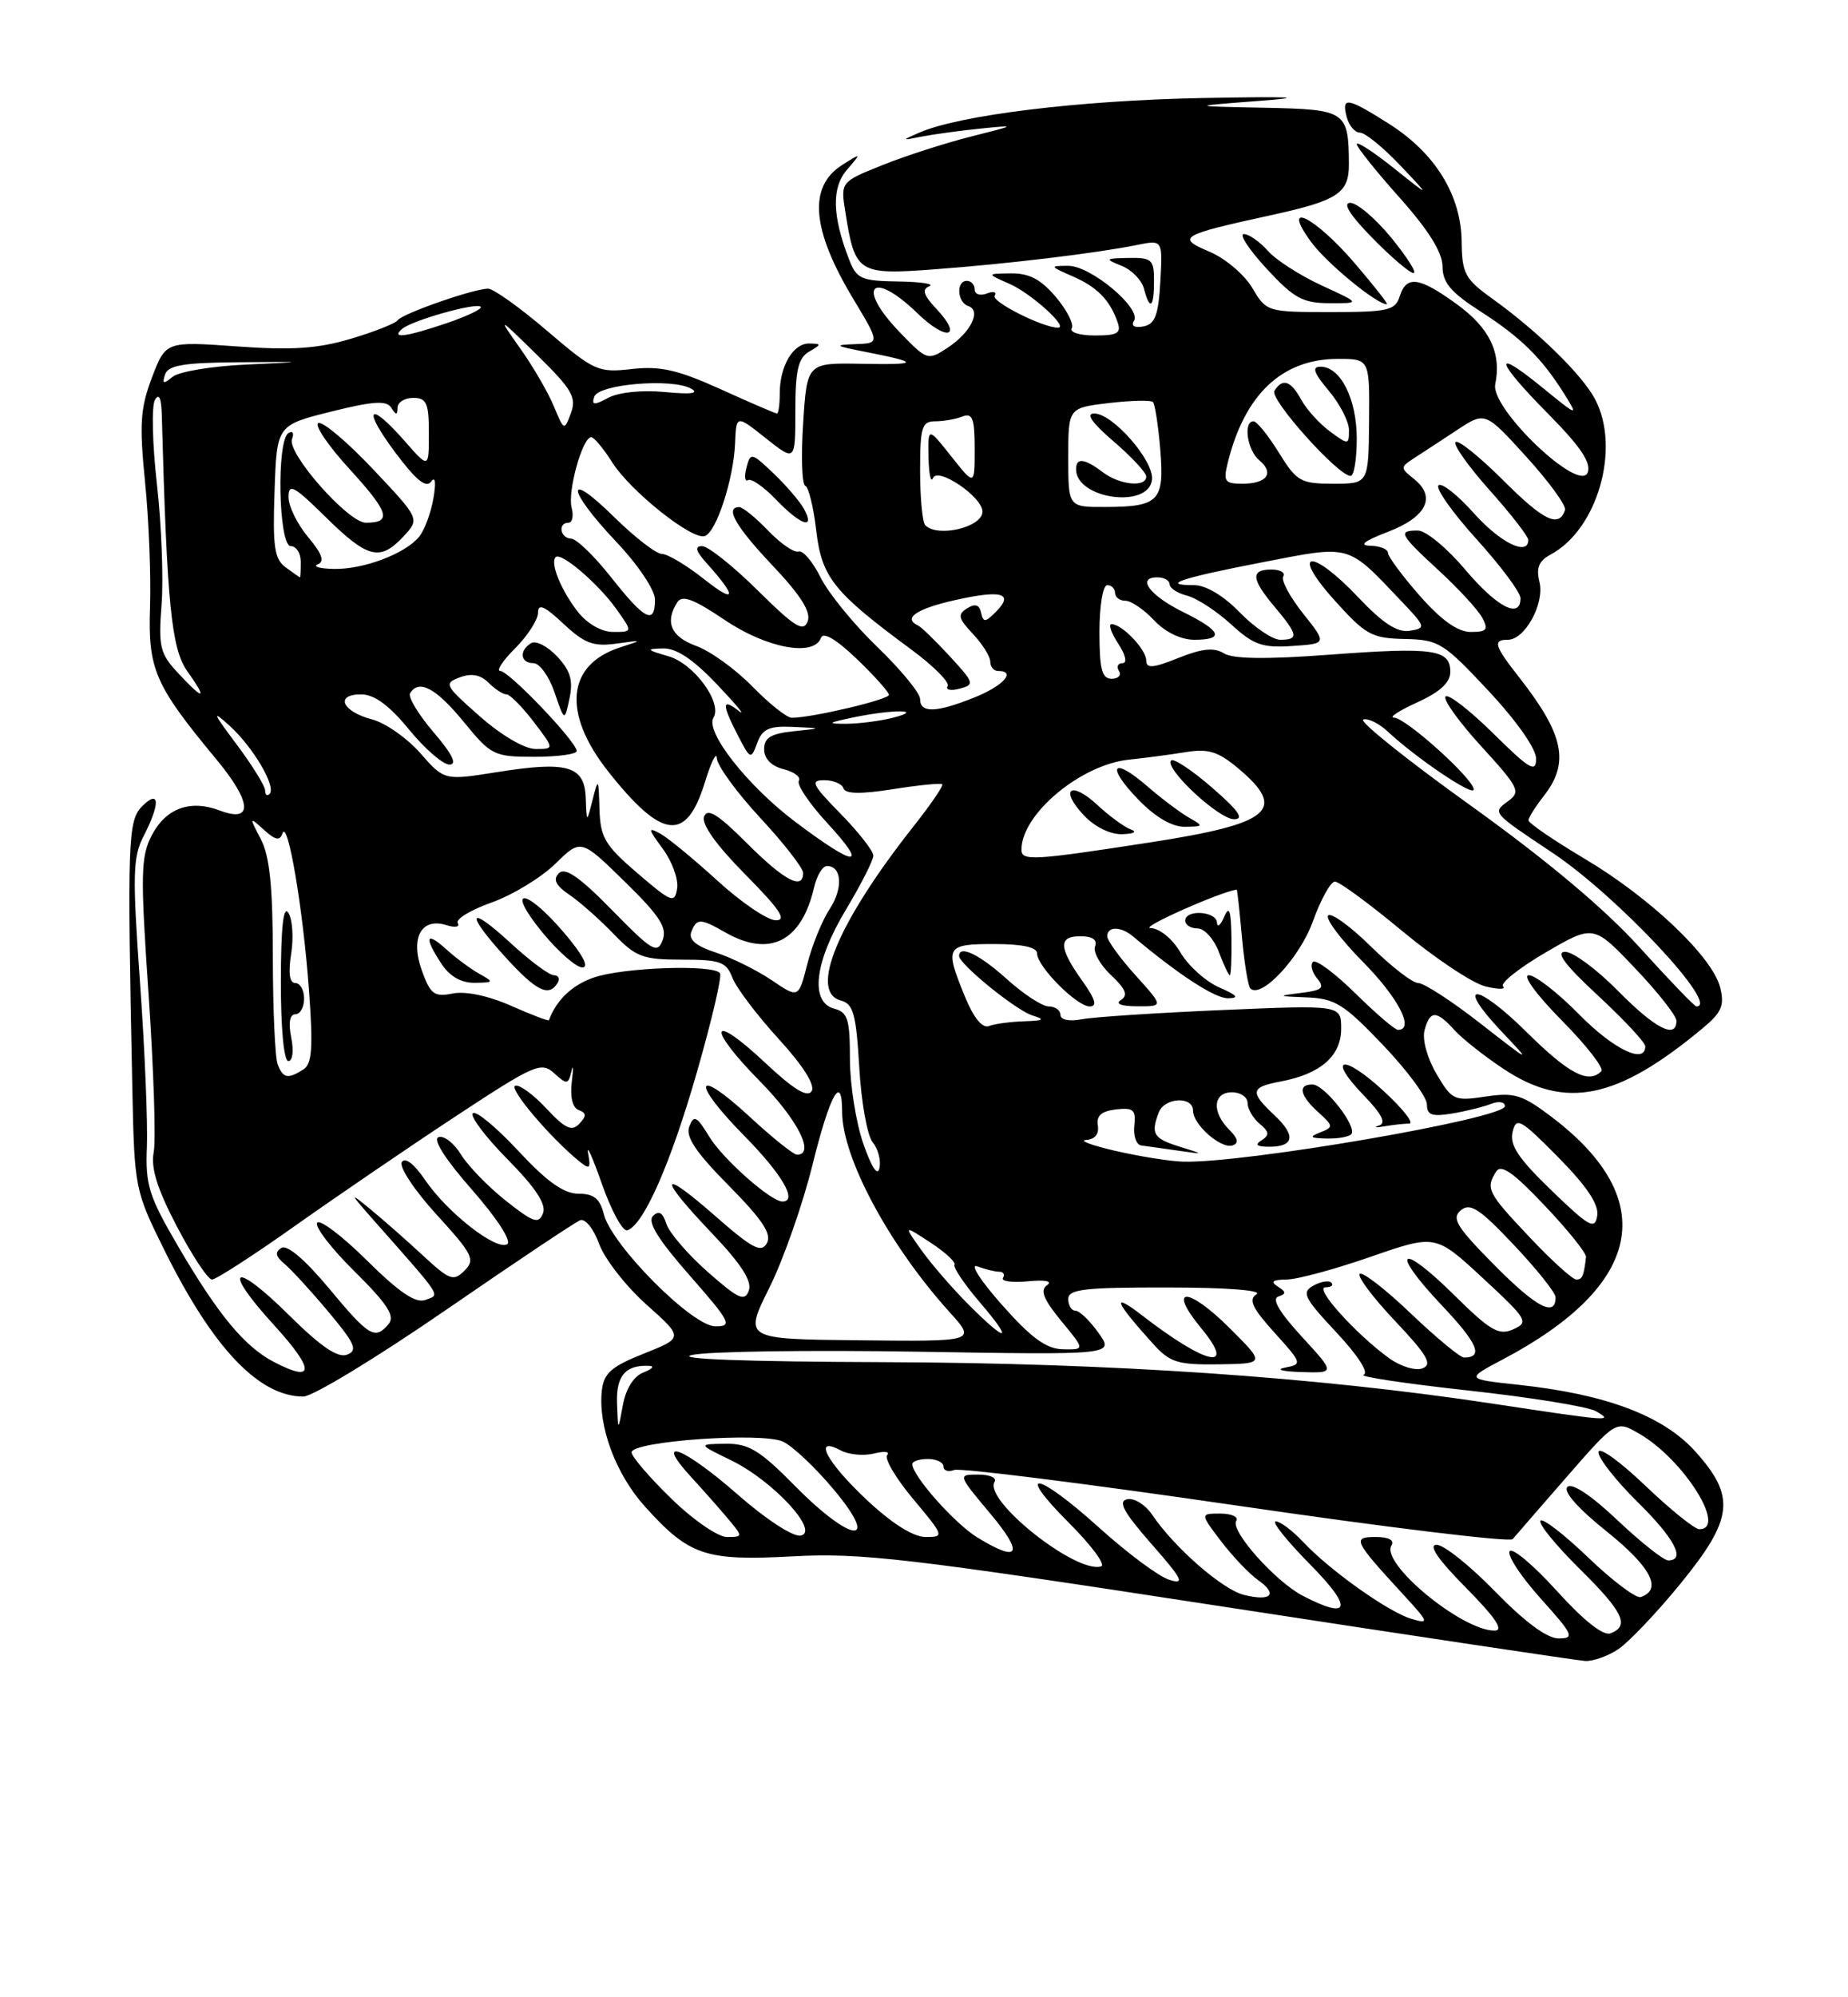 <?xml version="1.0" encoding="UTF-8" standalone="no"?>
<!DOCTYPE svg PUBLIC "-//W3C//DTD SVG 1.1//EN" "http://www.w3.org/Graphics/SVG/1.1/DTD/svg11.dtd" >
<svg xmlns="http://www.w3.org/2000/svg" xmlns:xlink="http://www.w3.org/1999/xlink" version="1.1" viewBox="0 0 237 256">
 <g >
 <path fill="currentColor"
d=" M 207.49 211.41 C 208.83 210.54 212.41 206.78 215.46 203.05 C 222.32 194.66 222.64 191.83 217.39 186.01 C 213.26 181.44 205.94 178.69 194.71 177.49 C 187.96 176.76 187.96 176.76 192.73 174.24 C 210.69 164.76 212.94 153.80 199.11 143.25 C 195.23 140.30 194.25 139.99 190.52 140.55 C 186.50 141.15 186.21 141.02 184.23 137.66 C 183.05 135.66 182.38 133.25 182.69 132.07 C 183.37 129.47 184.21 129.46 186.52 132.02 C 187.52 133.13 190.37 135.38 192.85 137.02 C 200.79 142.28 207.42 140.92 218.40 131.76 C 220.80 129.77 221.18 128.86 220.61 126.58 C 219.62 122.64 211.65 115.07 203.23 110.07 C 199.25 107.70 196.01 105.49 196.02 105.14 C 196.03 104.79 196.92 103.38 198.00 102.00 C 201.32 97.76 200.57 94.15 194.86 86.86 C 191.63 82.75 191.41 82.00 193.38 82.00 C 195.57 82.00 198.12 77.33 197.43 74.59 C 196.98 72.77 197.35 71.89 198.89 71.06 C 204.88 67.85 207.86 57.45 204.58 51.20 C 202.95 48.08 197.27 42.52 191.50 38.37 C 187.86 35.76 187.50 35.09 187.45 30.94 C 187.38 25.01 184.05 19.62 178.15 15.88 C 172.77 12.47 172.02 12.35 172.71 15.00 C 173.00 16.10 173.76 17.00 174.41 17.00 C 175.06 17.00 177.37 18.88 179.55 21.17 C 183.50 25.34 183.50 25.34 178.75 21.55 C 176.14 19.47 174.00 18.08 174.00 18.47 C 174.00 18.86 176.47 21.95 179.50 25.34 C 183.21 29.50 184.99 32.36 185.00 34.15 C 185.00 36.21 186.06 37.47 189.81 39.88 C 195.03 43.23 197.70 45.85 200.62 50.50 C 202.45 53.43 202.38 53.40 197.75 49.63 C 191.30 44.37 191.76 46.19 198.64 53.14 C 202.69 57.24 204.09 59.32 203.62 60.56 C 202.57 63.27 191.12 52.35 191.76 49.25 C 192.58 45.24 191.04 42.04 186.83 38.99 C 181.99 35.48 180.37 35.26 179.50 38.00 C 178.93 39.79 177.99 40.00 170.65 40.00 C 162.52 40.00 162.41 39.97 160.60 36.90 C 159.59 35.20 157.13 33.11 155.13 32.27 C 150.80 30.44 151.33 30.13 163.10 27.56 C 171.56 25.71 173.01 24.76 172.99 21.05 C 172.95 14.22 172.65 14.02 162.13 13.81 C 152.50 13.62 152.50 13.62 161.50 12.93 C 167.87 12.45 165.68 12.35 154.00 12.57 C 138.29 12.88 123.07 14.75 117.89 17.00 C 115.58 18.01 115.59 18.03 118.25 17.50 C 119.76 17.21 123.14 16.74 125.75 16.48 C 130.40 16.01 130.37 16.03 124.50 17.51 C 121.20 18.34 116.09 19.99 113.15 21.17 C 107.79 23.32 107.79 23.32 108.43 27.28 C 109.66 35.01 110.05 35.25 119.83 34.52 C 129.26 33.82 140.57 32.46 145.81 31.40 C 149.11 30.73 149.11 30.73 148.81 36.10 C 148.56 40.42 148.13 41.55 146.63 41.84 C 145.50 42.05 145.02 41.77 145.43 41.12 C 146.41 39.52 139.89 34.06 137.00 34.07 C 134.59 34.08 134.60 34.12 137.50 35.39 C 140.68 36.77 142.30 38.40 143.31 41.25 C 143.83 42.70 143.34 43.00 140.41 43.00 C 138.47 43.00 137.14 42.59 137.45 42.08 C 137.76 41.58 136.85 39.78 135.42 38.08 C 133.50 35.81 131.99 35.01 129.66 35.04 C 126.50 35.08 126.50 35.08 129.50 36.40 C 132.28 37.63 137.10 42.00 135.68 42.00 C 133.74 42.00 127.10 38.65 127.56 37.91 C 127.86 37.42 127.41 37.29 126.55 37.62 C 125.70 37.95 125.00 37.72 125.00 37.11 C 125.00 36.50 124.55 36.00 124.00 36.00 C 122.59 36.00 122.75 38.75 124.18 39.23 C 125.90 39.80 124.50 42.62 121.53 44.57 C 119.00 46.23 118.89 46.20 115.48 42.68 C 109.71 36.74 111.75 34.43 117.69 40.18 C 121.41 43.79 123.55 43.27 120.10 39.60 C 118.43 37.83 118.19 37.08 119.18 36.69 C 119.90 36.40 118.13 36.12 115.23 36.08 C 110.43 36.01 109.85 35.75 108.89 33.25 C 106.72 27.65 106.64 24.06 108.62 21.76 C 110.50 19.57 110.50 19.57 108.00 21.15 C 103.62 23.93 104.08 29.43 109.44 38.33 C 112.85 44.00 112.85 44.00 109.68 44.11 C 106.90 44.21 107.06 44.33 110.94 45.09 C 118.03 46.48 117.95 46.77 110.50 46.63 C 103.50 46.50 103.50 46.50 103.00 54.25 C 102.72 58.52 102.85 62.12 103.27 62.26 C 103.69 62.40 104.33 64.98 104.68 68.01 C 105.39 74.02 106.88 75.89 116.92 83.29 C 119.75 85.38 121.83 87.47 121.53 87.95 C 121.24 88.42 121.93 88.57 123.06 88.27 C 125.02 87.76 124.95 87.53 121.82 84.13 C 119.99 82.15 118.16 80.37 117.75 80.18 C 115.74 79.25 117.52 78.03 122.51 76.91 C 128.50 75.57 130.10 76.04 127.69 78.45 C 126.35 79.79 126.10 79.80 125.82 78.52 C 125.60 77.50 125.06 77.33 124.03 77.97 C 122.78 78.75 122.89 79.26 124.78 81.26 C 126.00 82.56 127.00 84.16 127.00 84.81 C 127.00 85.47 127.45 86.00 128.00 86.00 C 130.38 86.00 128.68 87.91 124.98 89.39 C 120.04 91.37 118.00 91.43 118.00 89.60 C 118.00 88.84 115.53 85.83 112.52 82.93 C 109.50 80.02 106.22 76.01 105.23 74.00 C 104.24 72.00 102.97 70.51 102.42 70.69 C 101.86 70.88 100.10 69.67 98.52 68.02 C 96.93 66.36 95.26 65.00 94.81 65.00 C 92.92 65.00 94.32 67.46 99.12 72.53 C 102.73 76.35 104.04 78.45 103.58 79.65 C 103.04 81.06 101.91 80.36 97.18 75.68 C 94.03 72.56 90.81 70.00 90.05 70.00 C 89.04 70.00 89.22 70.63 90.68 72.25 C 94.56 76.56 94.40 77.48 90.32 74.25 C 88.06 72.46 85.62 71.00 84.89 71.00 C 84.16 71.00 81.42 68.88 78.78 66.29 C 72.43 60.03 72.62 62.66 79.00 69.41 C 81.82 72.38 84.00 75.63 84.00 76.85 C 84.00 80.13 82.70 79.47 78.41 74.04 C 76.26 71.31 73.94 69.06 73.25 69.04 C 71.84 68.99 71.50 67.00 72.91 67.00 C 73.40 67.00 73.59 66.13 73.31 65.07 C 72.76 62.98 74.72 55.98 75.83 56.04 C 76.20 56.06 77.40 57.50 78.50 59.24 C 80.83 62.94 88.75 69.25 90.38 68.71 C 91.86 68.23 94.08 61.44 94.27 56.83 C 94.42 53.16 94.42 53.16 98.21 56.17 C 102.00 59.17 102.00 59.17 102.00 52.63 C 102.00 47.47 102.37 45.89 103.75 45.08 C 105.38 44.13 105.38 44.06 103.79 44.03 C 101.72 43.99 100.00 46.91 100.00 50.43 C 100.00 51.85 99.84 53.00 99.64 53.00 C 99.44 53.00 96.19 51.60 92.43 49.89 C 86.92 47.40 84.68 46.89 81.04 47.30 C 76.71 47.79 76.22 47.57 70.17 42.41 C 66.69 39.43 63.28 37.00 62.60 37.00 C 60.75 37.00 51.58 40.20 51.00 41.05 C 50.73 41.45 48.02 42.52 45.00 43.42 C 40.74 44.69 37.44 44.91 30.38 44.40 C 21.26 43.75 21.26 43.75 19.49 48.38 C 18.00 52.30 17.86 54.35 18.60 61.75 C 19.09 66.56 19.37 73.77 19.24 77.77 C 18.97 85.82 19.84 87.80 27.79 97.38 C 32.31 102.84 32.48 105.51 28.20 103.89 C 24.40 102.44 21.26 103.59 19.45 107.09 C 18.04 109.82 18.00 112.10 19.06 127.53 C 19.71 137.09 20.01 146.17 19.71 147.70 C 19.32 149.71 20.18 152.42 22.71 157.25 C 24.66 160.96 26.67 164.00 27.19 164.00 C 27.70 164.00 32.49 160.91 37.81 157.14 C 43.14 153.37 52.40 147.05 58.39 143.11 C 68.54 136.43 69.40 136.05 71.06 137.55 C 72.70 139.04 72.87 139.02 73.28 137.33 C 73.52 136.32 73.55 136.92 73.33 138.66 C 73.09 140.61 73.43 141.99 74.22 142.28 C 75.22 142.65 75.24 143.03 74.30 144.03 C 73.33 145.06 72.49 144.67 70.06 142.07 C 68.40 140.28 66.60 138.98 66.08 139.16 C 65.19 139.47 70.52 145.77 74.24 148.81 C 75.64 149.95 75.79 149.82 75.42 147.81 C 75.19 146.54 75.99 148.32 77.20 151.77 C 78.41 155.21 79.87 157.88 80.45 157.69 C 82.54 157.02 86.01 149.15 89.37 137.44 C 91.26 130.87 92.60 125.16 92.34 124.75 C 91.62 123.58 79.88 123.98 76.10 125.31 C 73.35 126.27 71.34 128.20 70.40 130.76 C 70.35 130.91 68.16 130.07 65.53 128.91 C 62.64 127.63 59.69 127.01 58.06 127.34 C 55.69 127.81 55.20 127.45 54.10 124.39 C 52.58 120.20 54.03 117.56 57.27 118.58 C 58.36 118.93 59.00 118.81 58.70 118.32 C 58.39 117.82 60.34 116.64 63.03 115.68 C 65.71 114.73 69.39 112.50 71.21 110.72 C 74.50 107.50 74.50 107.50 80.12 113.00 C 84.61 117.39 85.59 118.90 84.98 120.50 C 84.30 122.30 83.65 121.92 78.50 116.66 C 74.34 112.41 72.48 111.12 71.68 111.92 C 70.88 112.72 71.25 113.48 73.04 114.70 C 74.39 115.62 76.93 117.87 78.68 119.69 C 81.54 122.66 82.43 123.00 87.46 123.00 C 92.38 123.00 93.15 123.28 93.93 125.32 C 94.41 126.59 97.07 130.10 99.83 133.13 C 102.99 136.58 104.57 139.08 104.09 139.86 C 103.55 140.72 101.78 139.64 98.12 136.21 C 91.07 129.59 90.52 131.54 97.46 138.59 C 102.32 143.53 104.58 148.00 102.21 148.00 C 101.77 148.00 99.05 145.82 96.17 143.16 C 89.08 136.61 88.52 138.54 95.46 145.59 C 100.34 150.55 102.34 154.00 100.34 154.00 C 98.85 154.00 92.70 148.55 90.96 145.69 C 89.35 143.05 88.99 142.86 88.40 144.39 C 87.90 145.70 89.23 147.69 93.47 151.97 C 97.79 156.34 99.00 158.17 98.35 159.34 C 97.62 160.63 96.50 160.04 91.74 155.87 C 84.53 149.55 84.31 150.74 91.32 158.09 C 95.03 161.98 96.46 164.20 96.04 165.40 C 95.52 166.87 94.73 166.52 90.77 163.03 C 88.21 160.77 85.82 158.00 85.46 156.86 C 85.00 155.41 84.49 155.11 83.74 155.86 C 83.00 156.60 84.38 158.85 88.43 163.46 C 93.71 169.48 93.98 170.00 91.74 170.00 C 88.78 170.00 78.44 159.60 77.44 155.63 C 76.94 153.63 76.16 153.00 74.18 153.00 C 72.31 153.00 70.13 151.45 66.46 147.50 C 63.64 144.47 61.02 142.31 60.64 142.69 C 60.26 143.07 62.27 145.74 65.11 148.61 C 68.70 152.25 70.08 154.35 69.64 155.50 C 69.09 156.93 68.42 156.71 64.87 153.90 C 62.60 152.10 60.02 149.44 59.12 147.98 C 58.23 146.52 56.93 145.51 56.24 145.75 C 55.46 146.01 57.09 148.58 60.54 152.50 C 63.75 156.16 65.65 159.10 65.05 159.47 C 63.65 160.34 57.36 155.42 54.51 151.23 C 53.11 149.17 51.95 148.28 51.53 148.95 C 51.16 149.56 53.16 152.58 55.99 155.68 C 60.64 160.77 60.98 161.45 59.57 162.86 C 58.16 164.27 57.66 164.09 54.26 160.94 C 52.19 159.02 49.15 156.35 47.50 154.99 C 44.75 152.73 44.79 152.85 48.02 156.51 C 56.91 166.57 56.46 165.89 54.57 166.61 C 53.32 167.09 51.24 165.69 47.04 161.54 C 43.85 158.38 40.98 156.22 40.67 156.73 C 40.35 157.24 42.53 160.07 45.52 163.01 C 49.68 167.13 50.68 168.68 49.85 169.69 C 48.10 171.78 47.35 171.34 42.17 165.11 C 39.12 161.45 36.82 159.49 36.09 159.95 C 35.22 160.48 35.33 161.03 36.48 161.99 C 37.35 162.71 39.89 165.48 42.12 168.14 C 45.54 172.23 45.92 173.09 44.51 173.63 C 43.33 174.09 41.14 172.60 37.11 168.61 C 29.88 161.45 28.35 162.41 35.15 169.85 C 40.37 175.57 40.39 177.29 35.19 174.60 C 31.38 172.63 28.00 168.56 22.80 159.67 C 19.09 153.32 18.63 151.87 18.84 147.00 C 18.96 143.97 18.57 134.46 17.95 125.86 C 16.97 112.10 17.03 109.85 18.42 107.16 C 20.57 103.00 20.49 101.09 18.25 103.32 C 16.39 105.18 16.31 107.58 16.97 139.50 C 17.24 152.35 17.29 152.59 21.12 160.31 C 27.31 172.79 33.22 179.00 38.90 179.00 C 40.10 179.00 48.31 174.01 57.16 167.92 C 66.01 161.83 73.77 156.64 74.41 156.40 C 75.05 156.15 76.15 157.52 76.84 159.44 C 77.54 161.36 80.26 164.85 82.89 167.20 C 87.67 171.46 87.67 171.46 82.58 173.49 C 78.44 175.13 77.44 176.00 77.19 178.18 C 76.66 182.75 78.96 188.95 82.73 193.12 C 88.41 199.41 90.46 200.09 101.71 199.48 C 110.41 199.01 116.52 199.72 156.50 205.87 C 181.25 209.67 202.30 212.83 203.29 212.89 C 204.27 212.95 206.16 212.29 207.49 211.41 Z  M 71.50 126.00 C 71.84 125.45 71.63 125.00 71.04 125.00 C 70.44 125.00 67.94 123.14 65.48 120.87 C 59.97 115.80 59.60 116.97 64.88 122.75 C 68.81 127.05 70.38 127.82 71.50 126.00 Z  M 61.50 124.83 C 60.40 124.22 58.49 122.81 57.25 121.69 C 54.61 119.30 54.34 120.07 56.62 123.54 C 57.67 125.14 59.15 125.99 60.87 125.97 C 63.33 125.94 63.37 125.87 61.50 124.83 Z  M 72.32 119.53 C 67.32 113.68 64.76 113.65 69.55 119.50 C 71.58 121.97 73.89 124.00 74.69 124.00 C 75.60 124.00 74.72 122.34 72.32 119.53 Z  M 103.12 65.25 C 102.60 64.29 100.84 62.24 99.22 60.69 C 96.38 57.99 96.24 57.96 95.73 59.94 C 95.43 61.08 95.53 61.79 95.94 61.54 C 96.35 61.28 97.97 62.41 99.53 64.04 C 102.68 67.32 104.59 67.97 103.12 65.25 Z  M 148.00 36.00 C 148.00 33.27 147.71 33.01 144.75 33.06 C 141.71 33.12 141.65 33.19 143.84 34.07 C 145.13 34.58 146.42 35.90 146.71 37.00 C 147.46 39.88 148.00 39.46 148.00 36.00 Z  M 169.50 36.59 C 166.75 35.32 163.64 33.33 162.60 32.15 C 161.55 30.97 160.16 30.00 159.52 30.00 C 158.87 30.00 160.18 31.99 162.42 34.42 C 165.93 38.22 167.06 38.85 170.50 38.86 C 174.50 38.88 174.50 38.88 169.50 36.59 Z  M 173.75 33.75 C 168.57 27.71 164.16 25.57 168.15 31.02 C 170.13 33.73 176.55 39.00 177.86 39.00 C 178.08 39.00 176.23 36.64 173.75 33.75 Z  M 178.45 30.50 C 176.42 28.02 174.04 26.00 173.17 26.00 C 172.14 26.00 173.13 27.58 176.00 30.50 C 178.43 32.98 180.80 35.00 181.28 35.00 C 181.75 35.00 180.47 32.98 178.45 30.50 Z  M 191.76 204.00 C 188.55 200.70 185.17 198.00 184.25 198.00 C 183.13 198.00 184.38 199.84 188.00 203.50 C 191.82 207.37 192.91 209.00 191.67 209.00 C 187.47 209.00 177.03 200.38 178.45 198.09 C 178.87 197.41 178.11 197.00 176.44 197.00 C 173.37 197.00 173.59 197.45 179.95 204.36 C 183.28 207.98 183.34 208.18 181.00 207.49 C 178.04 206.61 170.50 201.25 167.08 197.59 C 165.74 196.17 164.18 195.00 163.61 195.00 C 163.04 195.00 165.01 197.47 168.00 200.50 C 173.55 206.12 173.20 207.70 167.10 204.55 C 163.58 202.73 157.76 196.20 158.54 194.94 C 158.86 194.42 157.94 194.00 156.51 194.00 C 153.90 194.00 153.90 194.00 156.61 197.56 C 158.10 199.51 160.24 201.75 161.35 202.53 C 163.94 204.35 163.02 205.29 159.52 204.42 C 156.75 203.72 150.62 198.37 147.77 194.16 C 146.90 192.87 145.46 191.97 144.57 192.16 C 143.33 192.42 144.07 193.78 147.66 197.88 C 151.67 202.44 152.01 203.14 149.94 202.48 C 148.60 202.06 144.58 199.07 141.01 195.85 C 132.98 188.60 130.01 188.11 137.10 195.20 C 139.96 198.06 141.82 200.56 141.23 200.76 C 138.09 201.80 126.08 192.29 127.55 189.92 C 127.86 189.41 126.92 189.00 125.47 189.00 C 122.81 189.00 122.81 189.00 127.00 194.00 C 131.36 199.21 130.75 200.36 125.37 197.08 C 122.46 195.31 117.00 189.16 117.00 187.66 C 117.00 187.30 117.90 187.00 119.00 187.00 C 120.10 187.00 121.00 187.44 121.00 187.97 C 121.00 188.50 121.62 188.70 122.37 188.41 C 123.13 188.12 139.41 190.17 158.55 192.96 C 177.69 195.76 193.64 197.70 194.00 197.27 C 194.35 196.85 197.48 193.25 200.95 189.27 C 207.26 182.04 207.26 182.04 210.24 183.77 C 215.94 187.08 221.55 196.00 217.93 196.00 C 217.33 196.00 214.18 193.46 210.93 190.35 C 207.67 187.24 205.00 185.34 205.00 186.14 C 205.00 186.93 207.25 189.79 210.00 192.50 C 214.77 197.20 216.24 200.00 213.94 200.00 C 213.36 200.00 210.42 197.67 207.41 194.83 C 204.04 191.64 201.59 190.01 201.01 190.59 C 200.44 191.16 202.38 193.36 206.10 196.33 C 211.74 200.85 213.24 203.75 210.41 204.70 C 209.82 204.89 206.78 202.61 203.67 199.62 C 200.55 196.63 197.80 194.51 197.55 194.92 C 197.30 195.33 199.55 198.08 202.55 201.05 C 208.19 206.62 209.04 208.39 206.54 209.35 C 205.61 209.70 203.10 207.72 199.64 203.89 C 196.64 200.58 193.93 198.31 193.60 198.83 C 193.28 199.36 195.07 202.09 197.60 204.90 C 201.78 209.55 201.98 210.00 199.89 210.00 C 198.40 210.00 195.55 207.89 191.76 204.00 Z  M 86.07 192.06 C 83.28 189.35 81.00 186.69 81.00 186.15 C 81.00 184.72 97.68 183.53 100.40 184.77 C 101.63 185.33 104.56 188.09 106.91 190.90 C 112.98 198.14 109.25 197.84 102.00 190.50 C 97.41 185.85 96.02 185.01 93.03 185.05 C 89.50 185.10 89.50 185.10 93.74 187.16 C 99.13 189.77 105.20 196.34 102.68 196.82 C 101.72 197.01 98.22 194.73 94.63 191.58 C 87.69 185.49 83.75 183.97 88.58 189.25 C 90.22 191.04 92.41 193.51 93.44 194.75 C 95.28 196.96 95.28 197.00 93.22 197.00 C 92.07 197.00 88.86 194.79 86.07 192.06 Z  M 111.11 192.20 C 105.96 187.36 104.19 183.96 107.84 185.91 C 108.85 186.45 110.76 186.63 112.09 186.30 C 113.41 185.97 114.17 186.06 113.78 186.49 C 113.38 186.93 114.88 189.47 117.12 192.14 C 121.09 196.89 121.13 197.00 118.71 197.00 C 117.12 197.00 114.38 195.27 111.11 192.20 Z  M 79.13 179.86 C 79.00 176.31 80.25 174.89 83.33 175.07 C 83.97 175.11 83.60 175.49 82.50 175.92 C 81.27 176.40 80.26 178.00 79.88 180.10 C 79.26 183.50 79.26 183.50 79.13 179.86 Z  M 191.50 179.92 C 168.73 176.47 142.48 174.69 113.25 174.59 C 95.60 174.53 86.41 174.19 88.75 173.67 C 90.81 173.21 103.84 173.02 117.70 173.25 C 142.90 173.67 142.90 173.67 140.88 170.84 C 139.77 169.28 138.44 168.00 137.93 168.00 C 137.42 168.00 137.00 167.32 137.00 166.50 C 137.00 165.24 139.08 165.00 149.75 165.02 C 157.27 165.02 161.94 165.38 161.14 165.89 C 160.08 166.56 160.59 167.65 163.44 170.80 C 167.01 174.75 167.04 174.86 164.80 175.29 C 163.53 175.53 164.47 175.79 166.88 175.86 C 171.25 176.00 171.25 176.00 166.94 171.31 C 164.11 168.24 163.07 166.48 163.92 166.19 C 164.98 165.84 164.96 165.59 163.86 164.89 C 162.88 164.27 163.21 164.02 165.00 164.00 C 166.38 163.99 171.23 162.67 175.80 161.08 C 184.10 158.20 184.10 158.20 190.16 163.81 C 195.88 169.10 196.10 169.48 194.07 170.38 C 192.22 171.21 191.14 170.58 186.48 165.98 C 179.50 159.08 178.16 160.17 184.88 167.28 C 189.52 172.18 190.30 174.00 187.76 174.00 C 187.26 174.00 184.18 171.45 180.92 168.34 C 177.66 165.23 174.71 162.95 174.38 163.28 C 174.05 163.62 176.09 166.33 178.92 169.32 C 183.05 173.69 183.74 174.88 182.44 175.38 C 181.54 175.73 179.63 175.15 178.16 174.09 C 173.90 171.02 168.48 165.00 169.97 165.00 C 170.72 165.00 171.07 164.73 170.74 164.41 C 170.42 164.08 169.37 164.25 168.42 164.79 C 166.89 165.64 167.24 166.35 171.39 170.78 C 174.18 173.76 175.59 175.97 174.87 176.21 C 174.20 176.43 180.23 177.34 188.26 178.22 C 196.30 179.10 203.69 180.30 204.68 180.88 C 206.99 182.23 206.57 182.20 191.50 179.92 Z  M 157.74 170.27 C 152.34 164.87 149.61 164.86 154.06 170.25 C 158.65 175.82 154.73 174.98 146.50 168.62 C 142.45 165.50 142.92 166.76 147.86 172.22 C 150.04 174.64 151.01 174.94 156.29 174.87 C 162.26 174.78 162.26 174.78 157.74 170.27 Z  M 128.50 167.25 C 125.75 164.15 124.32 161.93 125.33 162.31 C 126.34 162.69 127.60 163.00 128.14 163.00 C 128.68 163.00 128.90 163.36 128.63 163.79 C 128.36 164.23 129.80 164.42 131.82 164.23 C 134.07 164.01 135.02 164.21 134.27 164.73 C 133.36 165.37 133.83 166.55 136.09 169.30 C 139.15 173.00 139.15 173.00 136.32 172.94 C 134.19 172.90 132.29 171.52 128.50 167.25 Z  M 98.66 165.07 C 100.46 161.46 102.96 154.34 104.21 149.26 C 106.44 140.26 108.00 137.47 108.00 142.49 C 108.00 148.37 114.01 159.58 121.79 168.19 C 125.19 171.95 125.19 171.95 110.29 171.79 C 95.39 171.64 95.39 171.64 98.66 165.07 Z  M 124.24 167.24 C 122.17 165.17 119.44 162.02 118.17 160.24 C 115.87 157.00 115.87 157.00 119.31 159.25 C 121.21 160.49 122.60 161.77 122.41 162.11 C 122.22 162.44 123.66 164.58 125.61 166.86 C 130.04 172.03 129.25 172.25 124.24 167.24 Z  M 191.67 162.17 C 186.79 157.24 186.12 156.15 187.35 155.12 C 188.55 154.13 189.75 154.91 194.15 159.57 C 197.09 162.68 199.50 165.70 199.50 166.28 C 199.50 168.88 197.03 167.58 191.67 162.17 Z  M 196.15 158.56 C 190.77 152.87 190.50 152.34 191.88 150.16 C 192.51 149.17 194.09 150.28 198.11 154.53 C 201.08 157.66 203.46 160.62 203.40 161.11 C 203.12 163.56 202.93 164.00 202.15 164.00 C 201.67 164.00 198.97 161.55 196.15 158.56 Z  M 198.98 152.59 C 194.74 148.50 193.58 146.77 193.98 145.10 C 194.45 143.12 194.96 143.40 199.84 148.33 C 203.52 152.07 205.07 154.38 204.84 155.83 C 204.54 157.66 203.83 157.27 198.98 152.59 Z  M 110.71 146.57 C 109.77 143.86 109.00 138.98 109.00 135.73 C 109.00 130.65 108.72 129.74 107.00 129.29 C 103.84 128.46 104.45 123.30 108.50 116.57 C 110.42 113.37 112.00 110.27 112.00 109.67 C 112.00 109.07 110.11 106.65 107.79 104.29 C 104.14 100.57 103.87 100.00 105.71 100.00 C 106.88 100.00 107.99 100.47 108.18 101.05 C 108.42 101.77 110.42 101.80 114.52 101.15 C 117.81 100.63 120.65 100.35 120.84 100.52 C 121.02 100.70 119.37 103.12 117.16 105.91 C 107.42 118.24 103.70 127.17 107.86 128.25 C 109.44 128.67 109.80 130.01 110.20 136.82 C 110.45 141.26 111.23 145.57 111.91 146.40 C 112.60 147.23 113.00 148.71 112.79 149.70 C 112.56 150.83 111.78 149.66 110.71 146.57 Z  M 143.00 147.50 C 139.97 146.80 138.31 146.17 139.29 146.11 C 140.42 146.04 140.98 145.35 140.79 144.25 C 140.59 143.01 141.26 142.41 143.12 142.20 C 145.35 141.94 145.70 142.24 145.47 144.28 C 145.33 145.59 145.73 146.73 146.36 146.82 C 146.99 146.90 149.07 147.19 151.00 147.47 C 154.50 147.97 154.50 147.97 151.25 146.96 C 147.91 145.92 147.56 145.32 148.61 142.58 C 149.34 140.66 153.00 140.46 153.00 142.35 C 153.00 144.15 156.59 147.30 158.08 146.81 C 158.91 146.53 158.77 145.92 157.63 144.78 C 155.37 142.52 155.57 140.00 158.00 140.00 C 159.10 140.00 160.00 140.62 160.00 141.38 C 160.00 142.14 160.70 143.33 161.55 144.04 C 162.78 145.06 162.83 145.49 161.80 146.15 C 160.89 146.72 161.16 146.97 162.69 146.98 C 165.96 147.01 166.24 145.57 163.47 142.97 C 160.24 139.94 160.35 139.34 164.28 138.61 C 169.36 137.65 172.00 135.34 172.00 131.85 C 172.00 128.81 172.00 128.81 156.75 129.46 C 148.36 129.82 140.26 130.35 138.75 130.64 C 137.13 130.95 136.00 130.72 136.00 130.08 C 136.00 129.49 135.33 129.00 134.50 129.00 C 133.68 129.00 131.26 127.42 129.13 125.50 C 125.66 122.36 123.00 121.07 123.00 122.53 C 123.00 123.57 130.32 129.51 132.39 130.15 C 134.08 130.67 133.87 130.82 131.33 130.90 C 129.59 130.96 127.56 131.23 126.83 131.51 C 125.98 131.83 124.87 130.47 123.75 127.74 C 121.12 121.32 121.29 121.00 127.50 121.00 C 131.10 121.00 133.00 121.41 133.00 122.20 C 133.00 123.87 138.09 129.00 139.76 129.00 C 140.74 129.00 140.48 128.08 138.84 125.78 C 135.76 121.45 135.69 120.00 138.56 120.00 C 140.10 120.00 140.76 120.46 140.44 121.30 C 140.17 122.01 141.08 123.67 142.48 124.98 C 144.37 126.75 144.70 127.57 143.76 128.17 C 142.98 128.66 143.79 128.98 145.87 128.98 C 149.23 129.00 149.23 129.00 145.62 125.00 C 143.63 122.80 142.00 120.55 142.00 120.00 C 142.00 118.71 143.75 118.72 145.29 120.01 C 151.17 124.95 155.83 127.98 157.50 127.95 C 158.97 127.93 158.67 127.56 156.36 126.56 C 154.64 125.81 152.40 123.80 151.40 122.10 C 150.34 120.30 148.71 118.98 147.53 118.95 C 146.14 118.91 156.39 114.35 158.61 114.02 C 158.67 114.01 158.97 116.74 159.27 120.08 C 159.58 123.42 160.06 126.40 160.35 126.69 C 161.74 128.07 166.69 122.77 168.37 118.10 C 169.38 115.29 170.65 113.00 171.20 113.00 C 171.76 113.00 175.65 115.86 179.85 119.35 C 184.06 122.84 188.85 126.03 190.50 126.43 C 192.15 126.83 193.17 126.83 192.76 126.43 C 192.36 126.03 194.80 124.08 198.19 122.10 C 204.36 118.50 204.36 118.50 209.68 124.09 C 212.61 127.17 215.00 130.20 215.00 130.84 C 215.00 133.24 212.27 131.84 207.50 127.00 C 204.79 124.25 201.75 122.00 200.73 122.00 C 199.44 122.00 200.70 123.68 204.94 127.61 C 208.27 130.69 211.00 133.62 211.00 134.11 C 211.00 136.47 206.93 134.50 202.50 130.00 C 199.79 127.25 196.90 125.00 196.07 125.00 C 195.21 125.00 197.05 127.51 200.31 130.81 C 203.47 134.00 205.74 136.92 205.36 137.31 C 203.71 138.96 201.20 137.64 195.81 132.31 C 189.31 125.88 186.50 125.78 192.56 132.20 C 196.47 136.32 196.44 136.31 189.86 131.18 C 186.21 128.33 182.62 126.00 181.89 126.00 C 181.16 126.00 178.43 123.89 175.81 121.31 C 173.19 118.73 170.72 116.94 170.33 117.34 C 169.94 117.73 171.95 120.41 174.81 123.31 C 179.35 127.91 181.46 132.00 179.28 132.00 C 178.89 132.00 176.43 129.89 173.81 127.31 C 171.19 124.73 168.75 122.92 168.38 123.29 C 168.01 123.65 168.26 124.61 168.92 125.41 C 169.93 126.62 169.59 126.93 166.82 127.27 C 163.75 127.65 163.81 127.69 167.60 127.84 C 171.21 127.98 172.36 128.70 177.35 133.93 C 180.46 137.18 183.00 140.62 183.00 141.56 C 183.00 142.93 183.64 143.15 186.25 142.72 C 188.04 142.42 190.29 141.86 191.25 141.48 C 192.21 141.10 193.00 141.24 193.00 141.78 C 193.00 143.37 159.33 149.16 151.68 148.89 C 149.93 148.83 146.03 148.20 143.00 147.50 Z  M 173.28 145.39 C 174.16 144.51 169.88 139.00 168.31 139.00 C 166.40 139.00 166.70 140.42 169.07 142.56 C 171.02 144.33 171.03 144.47 169.32 145.14 C 167.85 145.72 167.99 145.87 170.08 145.93 C 171.50 145.97 172.94 145.72 173.28 145.39 Z  M 180.73 144.01 C 181.40 144.01 179.93 142.13 177.46 139.85 C 172.19 135.00 170.11 135.46 174.92 140.42 C 177.22 142.80 177.80 143.95 176.86 144.26 C 176.11 144.51 176.40 144.56 177.50 144.37 C 178.60 144.18 180.05 144.02 180.73 144.01 Z  M 157.93 120.25 C 157.88 116.68 157.65 116.00 157.00 117.50 C 156.53 118.60 156.11 118.94 156.07 118.25 C 155.99 116.78 152.00 116.53 152.00 118.00 C 152.00 118.55 152.71 119.00 153.59 119.00 C 154.46 119.00 155.68 120.35 156.31 122.00 C 156.93 123.65 157.56 125.00 157.72 125.00 C 157.87 125.00 157.97 122.86 157.93 120.25 Z  M 35.61 136.42 C 35.27 135.55 35.00 129.36 34.99 122.67 C 34.99 113.69 34.59 109.73 33.45 107.56 C 31.95 104.68 31.96 104.65 33.86 106.37 C 35.31 107.69 35.90 107.80 36.22 106.83 C 36.89 104.83 38.87 116.50 39.62 126.85 C 40.17 134.33 40.02 136.37 38.90 137.08 C 36.91 138.34 36.30 138.22 35.61 136.42 Z  M 37.35 133.00 C 36.97 131.09 37.16 130.00 37.88 130.00 C 38.49 130.00 39.00 129.10 39.00 128.00 C 39.00 126.90 38.49 126.00 37.87 126.00 C 37.13 126.00 36.95 124.72 37.34 122.25 C 37.67 120.19 37.51 117.83 36.98 117.00 C 36.34 115.99 36.03 118.87 36.02 125.75 C 36.01 131.75 36.40 136.00 36.98 136.00 C 37.53 136.00 37.69 134.69 37.35 133.00 Z  M 210.31 121.47 C 205.83 116.51 198.40 110.28 188.62 103.26 C 180.43 97.39 174.23 92.42 174.83 92.22 C 175.44 92.02 176.86 92.72 177.99 93.78 C 181.70 97.23 189.00 102.15 189.00 101.19 C 189.00 99.85 180.29 92.00 178.77 91.98 C 178.07 91.97 179.41 91.09 181.75 90.03 C 184.67 88.70 186.00 87.48 186.00 86.12 C 186.00 83.23 183.83 82.92 170.57 83.91 C 162.42 84.52 158.12 84.47 156.96 83.74 C 155.70 82.96 154.18 83.11 151.13 84.33 C 147.84 85.65 147.00 85.71 147.00 84.65 C 147.00 83.24 143.90 80.00 142.56 80.00 C 142.12 80.00 142.51 81.12 143.41 82.50 C 144.36 83.95 144.59 85.00 143.96 85.00 C 143.37 85.00 143.16 85.45 143.50 86.00 C 143.84 86.55 143.42 87.00 142.56 87.00 C 141.32 87.00 141.00 85.77 141.00 81.00 C 141.00 77.67 141.44 75.00 142.00 75.00 C 142.55 75.00 143.00 75.45 143.00 76.00 C 143.00 76.55 143.60 77.00 144.33 77.00 C 145.05 77.00 146.71 78.12 148.00 79.50 C 149.43 81.02 151.45 82.00 153.17 82.00 C 157.09 82.00 156.64 80.86 151.78 78.47 C 147.47 76.35 145.70 74.00 148.42 74.00 C 149.29 74.00 150.00 74.40 150.00 74.89 C 150.00 75.38 151.01 76.04 152.25 76.35 C 153.49 76.67 156.01 78.32 157.87 80.01 C 160.75 82.65 161.88 83.06 165.71 82.80 C 170.19 82.50 170.19 82.50 167.11 78.63 C 165.42 76.50 164.27 74.37 164.57 73.88 C 164.87 73.40 164.19 73.00 163.06 73.00 C 160.35 73.00 160.46 74.21 163.50 77.82 C 166.48 81.36 166.58 82.00 164.20 82.00 C 163.20 82.00 160.87 80.42 159.00 78.50 C 156.93 76.36 154.65 75.00 153.14 75.00 C 148.73 75.00 151.40 74.10 161.84 72.08 C 173.35 69.85 172.70 69.67 179.67 77.00 C 182.87 80.36 182.91 80.51 180.79 80.85 C 179.20 81.10 177.35 79.89 174.23 76.60 C 168.20 70.21 165.36 70.49 171.11 76.90 C 175.12 81.37 175.90 81.81 180.14 81.90 C 184.51 81.99 185.12 82.37 190.89 88.54 C 194.50 92.40 197.00 95.96 197.00 97.25 C 197.00 99.10 196.16 98.60 191.52 94.02 C 188.51 91.05 185.75 88.91 185.39 89.27 C 185.03 89.64 187.09 92.51 189.97 95.66 C 194.81 100.96 195.07 101.48 193.40 102.69 C 191.37 104.18 191.31 104.11 199.11 109.31 C 207.40 114.84 220.67 129.00 217.56 129.00 C 217.32 129.00 214.06 125.61 210.31 121.47 Z  M 98.96 125.63 C 97.06 124.35 93.84 122.75 91.80 122.09 C 89.26 121.26 88.28 120.43 88.66 119.44 C 89.34 117.68 89.82 117.68 93.00 119.50 C 98.70 122.76 102.79 120.70 104.40 113.75 C 104.75 112.24 105.49 111.00 106.05 111.00 C 107.97 111.00 108.15 113.85 106.40 116.52 C 105.43 117.99 104.14 121.17 103.53 123.58 C 102.41 127.97 102.41 127.97 98.96 125.63 Z  M 92.00 112.87 C 88.97 110.11 85.67 107.39 84.66 106.84 C 83.06 105.97 83.11 106.23 84.99 108.78 C 86.19 110.40 87.02 112.69 86.84 113.86 C 86.53 115.83 86.15 115.69 81.75 111.92 C 77.56 108.33 76.99 107.35 76.88 103.67 C 76.77 99.72 76.72 99.66 76.00 102.50 C 75.24 105.50 75.24 105.50 75.12 102.27 C 74.97 98.15 72.78 97.52 63.71 98.97 C 56.98 100.04 56.98 100.04 53.89 96.52 C 52.19 94.59 49.41 92.65 47.72 92.21 C 43.88 91.21 42.90 89.00 46.30 89.00 C 48.00 89.00 49.89 90.38 52.45 93.50 C 54.47 95.97 56.81 98.00 57.64 98.00 C 58.67 98.00 58.00 96.65 55.61 93.86 C 53.66 91.58 52.30 89.33 52.59 88.86 C 53.72 87.02 55.91 88.18 59.45 92.50 C 62.99 96.83 63.34 97.00 68.57 97.00 C 71.56 97.00 73.98 96.66 73.96 96.25 C 73.90 95.03 65.27 86.00 64.16 86.00 C 63.61 86.00 64.47 84.68 66.08 83.08 C 67.68 81.47 69.00 79.42 69.00 78.53 C 69.00 77.31 69.83 77.67 72.25 79.94 C 74.94 82.46 76.11 82.90 79.00 82.50 C 82.48 82.02 82.48 82.02 79.50 82.99 C 72.67 85.20 72.09 91.40 77.99 98.87 C 84.91 107.62 88.02 107.98 90.39 100.30 C 91.20 97.66 91.89 96.26 91.93 97.19 C 91.97 98.12 94.47 101.56 97.50 104.83 C 100.53 108.09 103.00 111.27 103.00 111.88 C 103.00 114.15 100.59 112.87 95.79 108.08 C 92.10 104.38 90.73 103.53 90.30 104.66 C 89.93 105.62 91.84 108.30 95.58 112.08 C 100.04 116.59 100.97 117.99 99.47 117.95 C 98.39 117.93 95.03 115.64 92.00 112.87 Z  M 71.44 84.13 C 70.21 82.82 68.71 82.06 68.10 82.44 C 66.54 83.40 66.74 85.00 68.42 85.00 C 69.20 85.00 70.42 86.69 71.12 88.75 C 72.40 92.50 72.40 92.50 73.04 89.50 C 73.52 87.20 73.15 85.94 71.44 84.13 Z  M 102.02 105.36 C 95.88 100.74 90.40 93.78 91.50 91.99 C 92.68 90.09 89.00 85.06 85.74 84.12 C 82.88 83.29 82.80 83.17 85.00 83.11 C 86.74 83.06 88.87 84.48 92.00 87.77 C 94.47 90.37 95.71 91.88 94.75 91.13 C 92.57 89.42 92.54 90.21 94.64 94.28 C 96.24 97.36 96.31 97.39 97.11 95.23 C 97.78 93.41 98.64 93.03 101.72 93.17 C 105.50 93.34 105.50 93.34 101.75 93.73 C 98.85 94.03 98.00 94.56 98.00 96.04 C 98.00 97.25 98.92 98.19 100.49 98.59 C 101.86 98.93 102.74 99.60 102.45 100.08 C 102.15 100.56 103.79 102.99 106.08 105.48 C 111.44 111.29 109.85 111.24 102.02 105.36 Z  M 131.00 108.90 C 131.00 104.34 138.62 97.98 144.84 97.36 C 146.85 97.15 150.11 96.72 152.07 96.40 C 154.98 95.93 156.22 96.32 158.82 98.50 C 165.13 103.81 163.02 105.58 147.45 107.98 C 132.42 110.30 131.00 110.38 131.00 108.90 Z  M 145.00 106.30 C 144.18 106.00 142.27 104.60 140.76 103.20 C 137.33 100.00 135.82 101.12 139.00 104.50 C 140.40 105.99 142.40 106.97 143.92 106.92 C 145.44 106.87 145.88 106.62 145.00 106.30 Z  M 152.50 104.81 C 151.40 104.19 148.99 102.38 147.14 100.78 C 142.63 96.87 141.79 98.16 146.01 102.51 C 148.17 104.74 150.32 105.99 151.95 105.97 C 154.36 105.94 154.39 105.88 152.50 104.81 Z  M 155.44 100.95 C 152.87 98.72 150.51 97.16 150.20 97.47 C 149.24 98.42 156.28 105.00 158.26 105.00 C 159.61 105.00 158.85 103.90 155.44 100.95 Z  M 34.00 101.31 C 34.00 100.75 32.35 98.09 30.33 95.39 C 27.29 91.34 27.13 90.93 29.42 93.00 C 32.47 95.76 35.47 100.86 34.57 101.76 C 34.26 102.08 34.00 101.87 34.00 101.31 Z  M 61.53 91.81 C 57.03 87.85 56.89 87.59 58.96 86.82 C 60.46 86.26 61.62 86.48 62.65 87.50 C 63.47 88.33 64.51 89.00 64.95 89.00 C 65.40 89.00 66.96 90.58 68.43 92.50 C 71.10 96.00 71.10 96.00 68.69 96.00 C 67.29 96.00 64.30 94.26 61.53 91.81 Z  M 109.50 91.94 C 114.57 90.89 118.66 90.94 114.50 92.00 C 112.85 92.42 110.15 92.76 108.50 92.77 C 105.98 92.77 106.14 92.64 109.50 91.94 Z  M 96.49 87.99 C 94.33 85.78 91.09 83.44 89.28 82.79 C 86.05 81.62 85.24 79.75 86.85 77.21 C 87.48 76.22 88.93 76.76 92.94 79.46 C 98.34 83.10 104.39 84.22 105.29 81.75 C 105.58 80.95 107.25 81.94 109.87 84.45 C 112.14 86.63 114.00 88.70 114.00 89.06 C 114.00 89.67 104.12 92.00 101.54 92.00 C 100.91 92.00 98.64 90.19 96.49 87.99 Z  M 22.82 86.25 C 20.52 83.78 20.30 82.89 20.72 77.50 C 20.98 74.20 20.71 67.27 20.13 62.10 C 19.54 56.93 19.43 52.06 19.86 51.28 C 20.39 50.34 20.69 50.99 20.75 53.18 C 21.41 77.51 21.98 83.16 24.03 86.05 C 26.67 89.75 26.15 89.83 22.82 86.25 Z  M 74.11 78.42 C 71.97 75.69 70.52 72.15 71.26 71.41 C 71.95 70.72 76.71 74.79 79.03 78.04 C 81.14 81.00 81.14 81.00 78.64 81.00 C 77.15 81.00 75.33 79.96 74.11 78.42 Z  M 182.08 76.36 C 179.84 73.81 178.00 71.33 178.00 70.86 C 178.00 70.39 176.99 69.98 175.75 69.95 C 174.21 69.91 174.92 69.35 177.99 68.17 C 182.96 66.27 184.23 63.69 181.34 61.39 C 179.56 59.97 179.56 59.89 181.37 58.71 C 182.40 58.05 184.87 56.43 186.86 55.12 C 190.47 52.74 190.47 52.74 195.76 58.56 C 198.66 61.75 200.89 64.82 200.71 65.37 C 199.93 67.70 197.98 66.76 192.78 61.56 C 189.75 58.54 187.00 56.33 186.67 56.66 C 186.34 56.99 188.31 59.77 191.04 62.83 C 193.77 65.89 196.00 68.76 196.00 69.20 C 196.00 71.34 192.38 69.56 188.99 65.75 C 186.90 63.41 184.87 61.82 184.48 62.21 C 184.08 62.60 186.28 65.71 189.38 69.13 C 192.47 72.54 195.00 75.94 195.00 76.67 C 195.00 79.40 191.99 77.84 187.90 73.00 C 185.58 70.25 182.86 68.00 181.84 68.00 C 179.22 68.00 179.46 68.46 184.57 73.17 C 187.08 75.48 189.57 78.19 190.10 79.19 C 190.91 80.71 190.68 81.00 188.62 81.00 C 186.96 81.00 184.85 79.51 182.08 76.36 Z  M 36.65 72.73 C 35.19 71.67 34.96 70.10 35.21 62.98 C 35.50 54.50 35.50 54.50 42.45 52.76 C 47.88 51.41 49.57 51.30 50.18 52.26 C 50.80 53.24 50.97 53.24 50.98 52.25 C 50.99 51.56 51.90 51.00 53.00 51.00 C 54.71 51.00 55.00 51.67 55.00 55.53 C 55.00 60.07 55.00 60.07 51.90 56.53 C 47.26 51.26 46.42 52.27 50.68 57.98 C 53.34 61.54 54.65 62.61 55.29 61.73 C 55.83 60.98 55.94 61.82 55.58 63.90 C 55.25 65.78 54.43 67.98 53.74 68.81 C 51.93 71.00 46.56 73.01 42.78 72.92 C 40.98 72.88 40.07 72.61 40.76 72.33 C 41.66 71.97 41.29 70.95 39.51 68.84 C 38.13 67.19 37.00 64.89 37.00 63.71 C 37.00 61.89 37.70 62.27 41.78 66.29 C 47.17 71.59 48.74 71.98 51.75 68.75 C 53.84 66.50 53.84 66.50 47.88 60.18 C 44.60 56.70 41.43 54.02 40.84 54.22 C 40.25 54.42 42.05 57.09 44.85 60.15 C 49.90 65.67 50.30 67.00 46.92 67.00 C 44.65 67.00 36.76 58.05 37.45 56.27 C 37.74 55.51 37.53 55.17 36.99 55.51 C 35.44 56.46 35.72 70.00 37.29 70.00 C 37.99 70.00 38.57 70.90 38.57 72.00 C 38.57 73.10 38.53 74.00 38.48 74.00 C 38.42 74.00 37.60 73.43 36.65 72.73 Z  M 118.67 67.33 C 118.30 66.97 118.00 63.82 118.00 60.33 C 118.00 54.76 118.23 54.00 119.92 54.00 C 120.97 54.00 122.55 53.73 123.42 53.39 C 124.72 52.89 125.00 53.62 125.00 57.53 C 125.00 62.28 125.00 62.28 122.00 58.50 C 119.00 54.72 119.00 54.72 119.08 58.61 C 119.12 60.75 119.38 61.95 119.65 61.28 C 120.25 59.79 126.00 63.69 126.00 65.58 C 126.00 67.57 120.27 68.94 118.67 67.33 Z  M 137.00 58.64 C 137.00 52.28 137.00 52.28 142.19 51.66 C 145.05 51.33 147.60 51.26 147.86 51.53 C 148.12 51.79 148.54 54.53 148.80 57.61 C 149.35 64.23 148.64 64.96 141.75 64.98 C 137.00 65.00 137.00 65.00 137.00 58.64 Z  M 147.74 61.50 C 148.04 59.10 142.72 53.00 140.33 53.00 C 139.21 53.00 140.03 54.19 142.82 56.58 C 145.12 58.55 147.00 60.57 147.00 61.08 C 147.00 62.50 143.60 62.17 141.44 60.53 C 139.08 58.75 138.00 58.62 138.00 60.14 C 138.00 63.96 147.29 65.25 147.74 61.50 Z  M 157.47 59.25 C 159.65 50.51 164.44 46.01 171.57 46.00 C 175.65 46.00 175.65 46.00 175.58 54.00 C 175.51 62.00 175.51 62.00 170.99 62.00 C 166.80 62.00 166.29 61.71 164.00 58.00 C 162.64 55.80 161.18 54.00 160.76 54.00 C 159.41 54.00 159.95 57.71 161.49 58.99 C 163.47 60.63 162.49 62.00 159.33 62.00 C 157.05 62.00 156.86 61.71 157.47 59.25 Z  M 174.00 56.22 C 174.00 51.14 171.92 47.00 169.35 47.00 C 168.21 47.00 168.47 47.77 170.41 50.08 C 171.83 51.77 173.00 54.04 173.00 55.12 C 173.00 57.04 172.93 57.04 170.56 55.30 C 169.22 54.31 167.57 52.49 166.89 51.25 C 165.54 48.78 164.48 48.42 163.44 50.10 C 162.79 51.15 171.61 61.00 173.21 61.00 C 173.65 61.00 174.00 58.85 174.00 56.22 Z  M 71.04 52.10 C 70.32 50.35 68.39 47.02 66.75 44.71 C 63.78 40.50 63.78 40.50 68.93 45.55 C 73.35 49.89 73.96 50.94 73.22 52.94 C 72.37 55.24 72.34 55.23 71.04 52.10 Z  M 76.21 50.85 C 76.75 49.23 86.19 48.45 88.63 49.81 C 89.73 50.43 88.62 50.57 85.28 50.25 C 82.36 49.97 79.36 50.27 78.03 50.98 C 76.19 51.97 75.85 51.94 76.21 50.85 Z  M 21.17 48.00 C 21.56 46.82 23.58 46.48 30.58 46.43 C 39.50 46.36 39.50 46.36 31.55 46.73 C 27.17 46.93 22.94 47.63 22.13 48.30 C 20.96 49.27 20.77 49.21 21.17 48.00 Z  M 51.55 42.17 C 52.81 41.07 61.07 38.74 61.65 39.32 C 61.90 39.57 59.98 40.50 57.38 41.39 C 52.10 43.18 50.08 43.46 51.55 42.17 Z "/>
</g>
</svg>
